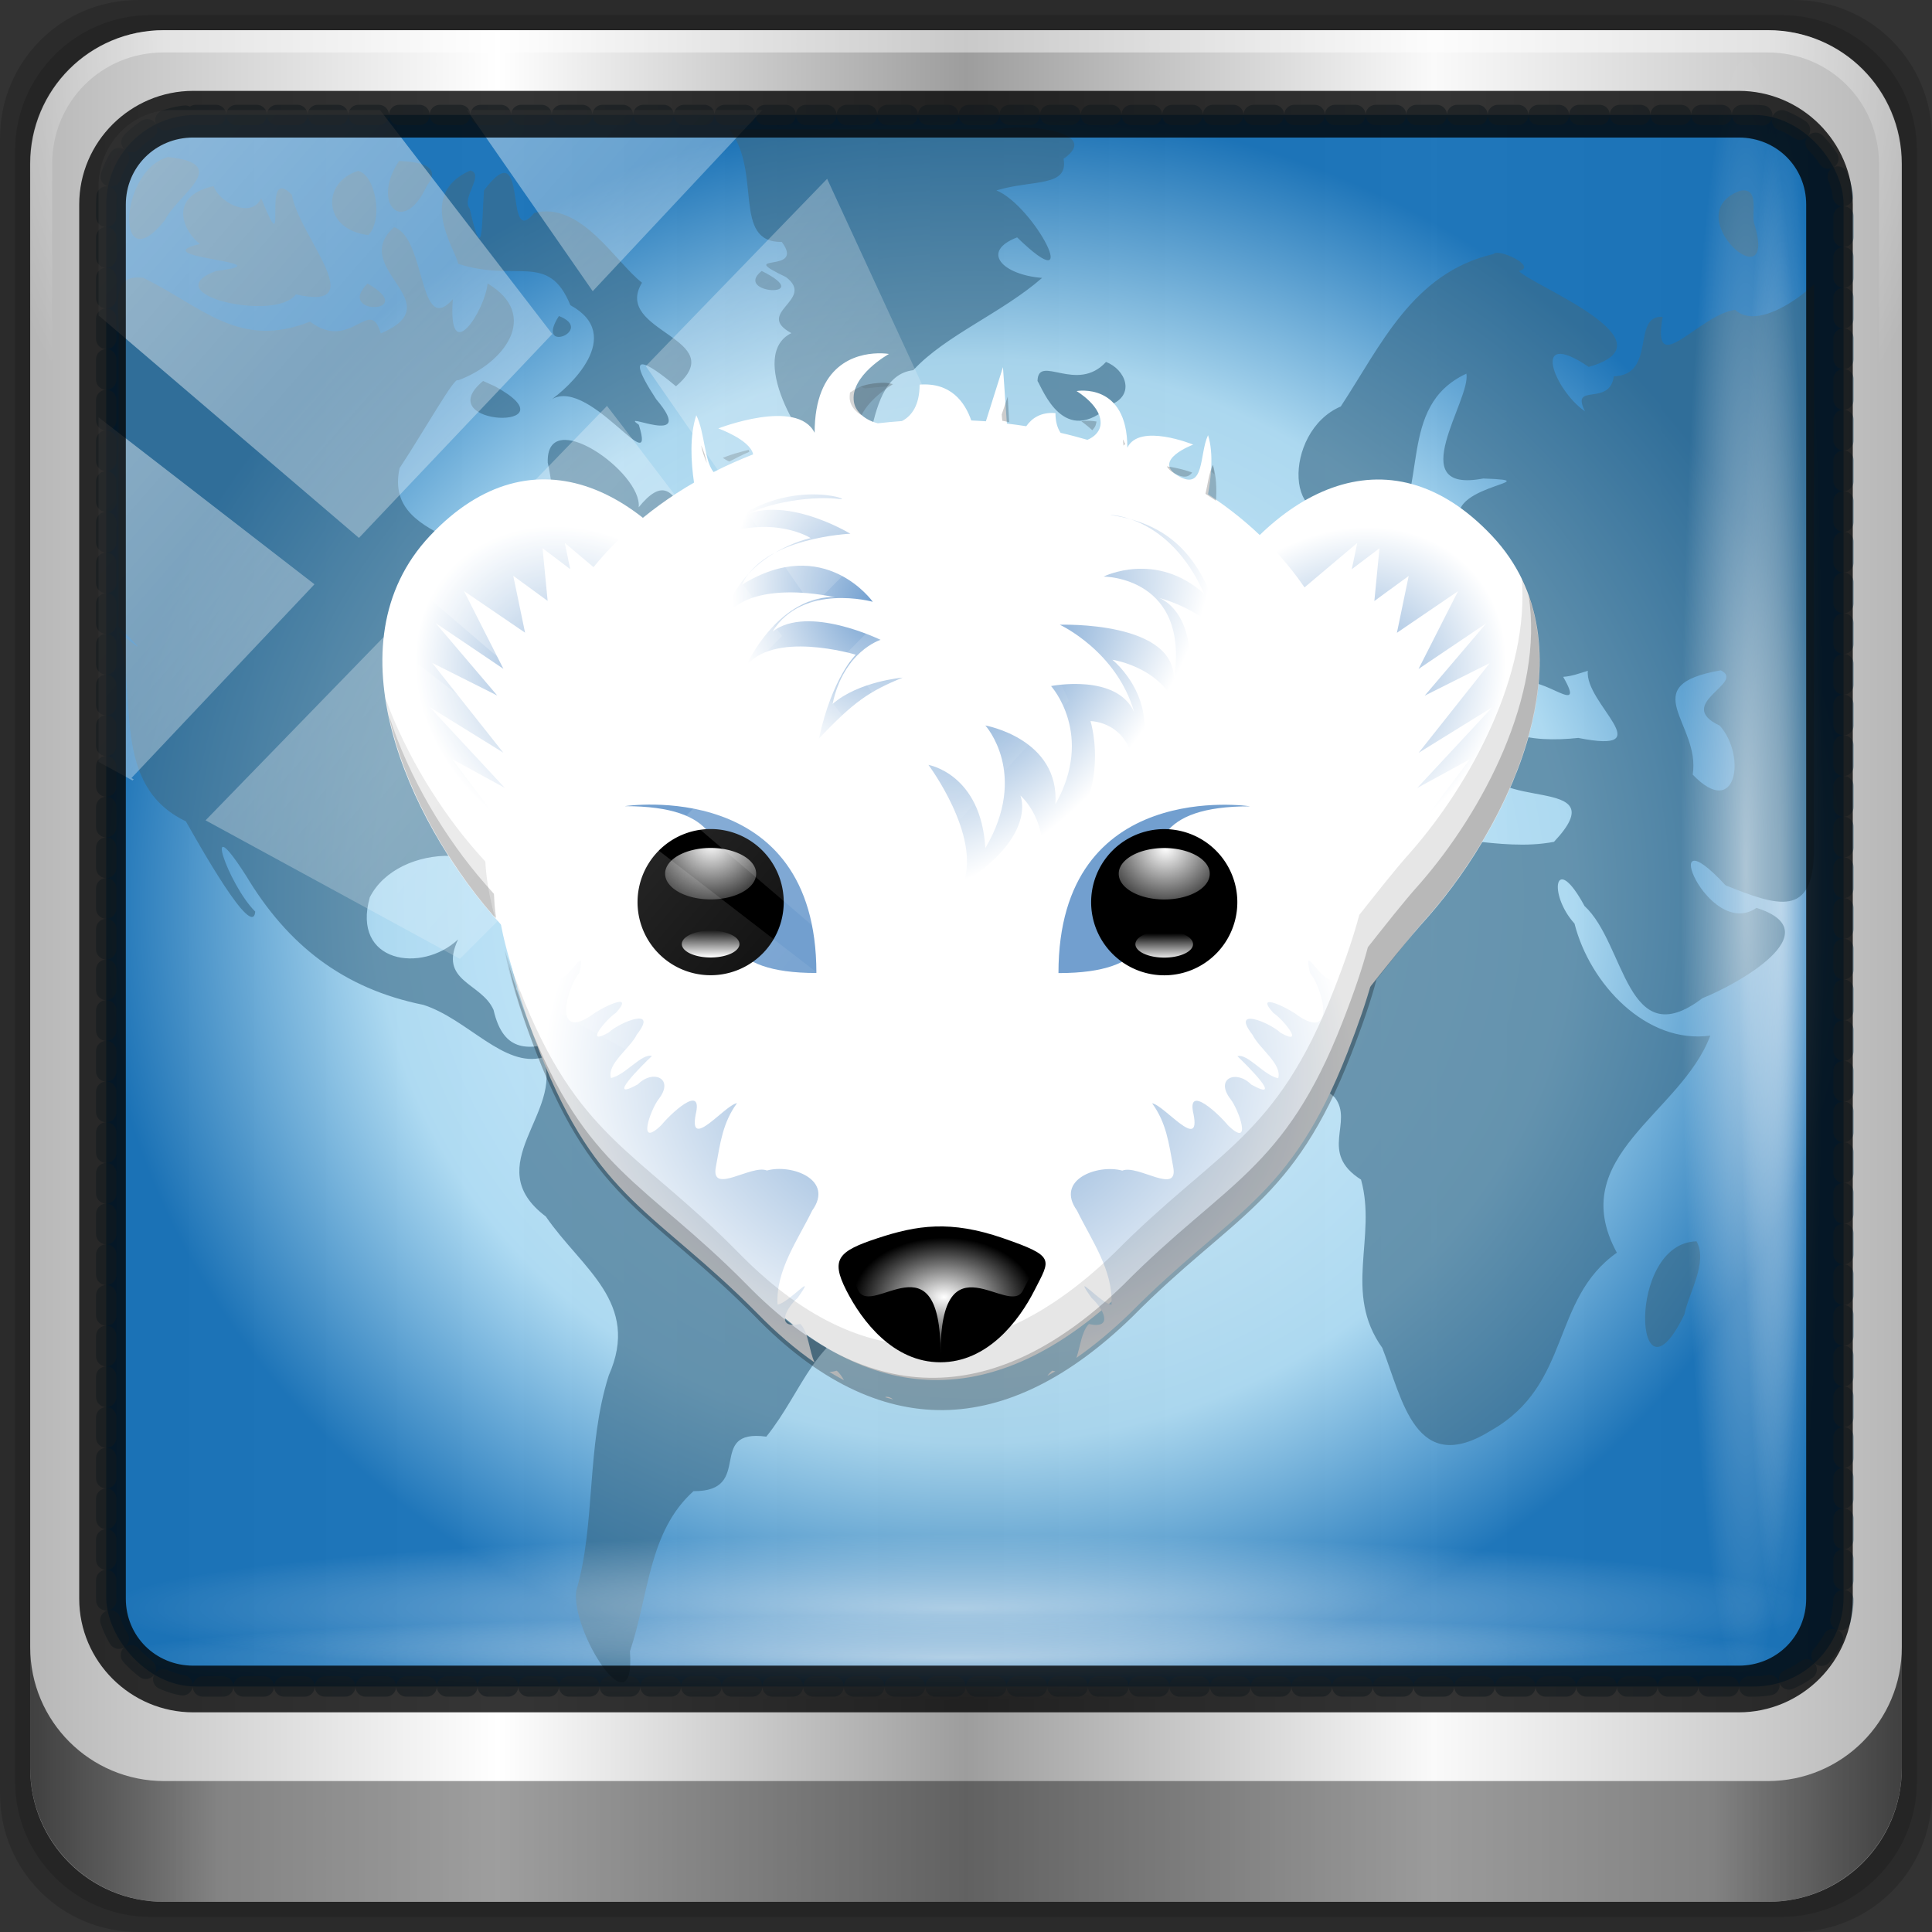 <?xml version="1.0" encoding="UTF-8" standalone="no"?>
<!-- Created with Inkscape (http://www.inkscape.org/) -->

<svg
   xmlns:dc="http://purl.org/dc/elements/1.1/"
   xmlns:cc="http://creativecommons.org/ns#"
   xmlns:rdf="http://www.w3.org/1999/02/22-rdf-syntax-ns#"
   xmlns:svg="http://www.w3.org/2000/svg"
   xmlns="http://www.w3.org/2000/svg"
   xmlns:xlink="http://www.w3.org/1999/xlink"
   xmlns:sodipodi="http://sodipodi.sourceforge.net/DTD/sodipodi-0.dtd"
   xmlns:inkscape="http://www.inkscape.org/namespaces/inkscape"
   width="96"
   height="96"
   viewBox="0 0 96 96"
   version="1.1"
   id="svg1072"
   inkscape:version="0.92.2 2405546, 2018-03-11"
   sodipodi:docname="iceweasel-icon.svg">
  <rect x="0" y="0" width="96" height="96" fill="#333333" stroke="none"/>
  <defs
     id="defs1066">
    <linearGradient
       id="linearGradient6139-0">
      <stop
         style="stop-color:#b4b9ba;stop-opacity:1"
         offset="0"
         id="stop6141-2" />
      <stop
         id="stop6151-0"
         offset="0.25"
         style="stop-color:#ffffff;stop-opacity:1;" />
      <stop
         id="stop6147-1"
         offset="0.5"
         style="stop-color:#98a0a2;stop-opacity:1" />
      <stop
         style="stop-color:#fbf9f9;stop-opacity:1;"
         offset="0.75"
         id="stop6149-4" />
      <stop
         style="stop-color:#b4b8ba;stop-opacity:1"
         offset="1"
         id="stop6143-4" />
    </linearGradient>
    <linearGradient
       id="linearGradient3832-0-6-1-1">
      <stop
         id="stop3834-6-3-7-1"
         offset="0"
         style="stop-color:#000000;stop-opacity:1;" />
      <stop
         style="stop-color:#000000;stop-opacity:0.588;"
         offset="0.1"
         id="stop3872-2-4" />
      <stop
         id="stop3844-6-2-7-6"
         offset="0.9"
         style="stop-color:#000000;stop-opacity:0.588;" />
      <stop
         id="stop3836-5-0-2-9"
         offset="1"
         style="stop-color:#000000;stop-opacity:1;" />
    </linearGradient>
    <linearGradient
       id="linearGradient3737">
      <stop
         id="stop3739"
         style="stop-color:#ffffff;stop-opacity:1"
         offset="0" />
      <stop
         id="stop3741"
         style="stop-color:#ffffff;stop-opacity:0"
         offset="1" />
    </linearGradient>
    <linearGradient
       y2="14.514"
       x2="50.528"
       y1="-28.642"
       x1="2.771"
       gradientUnits="userSpaceOnUse"
       id="linearGradient4767"
       xlink:href="#linearGradient3737"
       inkscape:collect="always" />
    <clipPath
       clipPathUnits="userSpaceOnUse"
       id="clipPath4156-4-1">
      <path
         style="opacity:0.6;fill:#ffffff;fill-opacity:1;stroke:none"
         d="m 27.046,-55.695 -14.214,13.321 h 0.061 l 15.653,21.771 10.231,-10.546 C 38.562,-32.302 27.468,-54.819 27.046,-55.695 Z M 9.647,-39.383 -5.241,-25.321 15.988,-7.806 26.372,-18.383 Z m 31.491,12.951 -9.741,9.714 8.945,12.458 7.781,-7.555 z m -49.84,4.379 -13.754,12.982 26.283,13.846 0.061,-0.062 -0.123,-0.062 L 13.599,-5.401 -8.702,-22.053 Z m 38.015,7.401 -9.803,9.775 11.579,9.559 7.628,-7.401 -8.669,-11.009 z m 20.187,5.674 -7.383,7.216 6.188,8.542 5.82,-6.137 z m -32.195,6.322 -9.557,9.498 13.662,7.185 7.934,-7.678 z m 23.312,2.374 -7.107,6.938 8.363,6.907 5.361,-5.674 -0.061,-0.092 -0.092,0.123 -6.464,-8.203 z m -8.73,8.542 -7.505,7.339 10.354,5.458 c 1.397,-1.321 5.675,-6.123 5.851,-6.322 z"
         id="path4158-0-8"
         inkscape:connector-curvature="0" />
    </clipPath>
    <linearGradient
       id="linearGradient5173-2">
      <stop
         offset="0"
         style="stop-color:#7469ea;stop-opacity:1"
         id="stop5175-5" />
      <stop
         offset="1"
         style="stop-color:#20157e;stop-opacity:1"
         id="stop5177-3" />
    </linearGradient>
    <linearGradient
       id="linearGradient12684-1">
      <stop
         offset="0"
         style="stop-color:#ffffff;stop-opacity:1"
         id="stop12686-88" />
      <stop
         offset="0.35"
         style="stop-color:#ffffff;stop-opacity:0.845"
         id="stop12692-1" />
      <stop
         offset="1"
         style="stop-color:#ffffff;stop-opacity:0"
         id="stop12688-2" />
    </linearGradient>
    <linearGradient
       id="linearGradient5537-4">
      <stop
         offset="0"
         style="stop-color:#73a0d0;stop-opacity:1"
         id="stop5539-7" />
      <stop
         offset="1"
         style="stop-color:#ffffff;stop-opacity:1"
         id="stop5541-9" />
    </linearGradient>
    <linearGradient
       id="linearGradient10381-1">
      <stop
         offset="0"
         style="stop-color:#3465a4;stop-opacity:1"
         id="stop10383-9" />
      <stop
         offset="1"
         style="stop-color:#3465a4;stop-opacity:0"
         id="stop10385-6" />
    </linearGradient>
    <linearGradient
       gradientTransform="rotate(-90,24,24)"
       gradientUnits="userSpaceOnUse"
       x2="47"
       x1="1"
       id="linearGradient3764">
      <stop
         id="stop2"
         style="stop-color:#8ac4ce;stop-opacity:1" />
      <stop
         id="stop4"
         style="stop-color:#98cbd4;stop-opacity:1"
         offset="1" />
    </linearGradient>
    <clipPath
       id="clipPath-083088605">
      <g
         id="g9"
         transform="translate(0,-1004.362)">
        <path
           inkscape:connector-curvature="0"
           id="path7"
           style="fill:#1890d0"
           transform="matrix(15.333,0,0,11.5,415,878.862)"
           d="m -24,13 c 0,1.105 -0.672,2 -1.5,2 -0.828,0 -1.5,-0.895 -1.5,-2 0,-1.105 0.672,-2 1.5,-2 0.828,0 1.5,0.895 1.5,2 z" />
      </g>
    </clipPath>
    <clipPath
       id="clipPath-091681670">
      <g
         id="g14"
         transform="translate(0,-1004.362)">
        <path
           inkscape:connector-curvature="0"
           id="path12"
           style="fill:#1890d0"
           transform="matrix(15.333,0,0,11.5,415,878.862)"
           d="m -24,13 c 0,1.105 -0.672,2 -1.5,2 -0.828,0 -1.5,-0.895 -1.5,-2 0,-1.105 0.672,-2 1.5,-2 0.828,0 1.5,0.895 1.5,2 z" />
      </g>
    </clipPath>
    <clipPath
       clipPathUnits="userSpaceOnUse"
       id="clipPath4156-4-1-7">
      <path
         style="opacity:0.6;fill:#ffffff;fill-opacity:1;stroke:none"
         d="m 27.046,-55.695 -14.214,13.321 h 0.061 l 15.653,21.771 10.231,-10.546 C 38.562,-32.302 27.468,-54.819 27.046,-55.695 Z M 9.647,-39.383 -5.241,-25.321 15.988,-7.806 26.372,-18.383 Z m 31.491,12.951 -9.741,9.714 8.945,12.458 7.781,-7.555 z m -49.84,4.379 -13.754,12.982 26.283,13.846 0.061,-0.062 -0.123,-0.062 L 13.599,-5.401 -8.702,-22.053 Z m 38.015,7.401 -9.803,9.775 11.579,9.559 7.628,-7.401 -8.669,-11.009 z m 20.187,5.674 -7.383,7.216 6.188,8.542 5.82,-6.137 z m -32.195,6.322 -9.557,9.498 13.662,7.185 7.934,-7.678 z m 23.312,2.374 -7.107,6.938 8.363,6.907 5.361,-5.674 -0.061,-0.092 -0.092,0.123 -6.464,-8.203 z m -8.73,8.542 -7.505,7.339 10.354,5.458 c 1.397,-1.321 5.675,-6.123 5.851,-6.322 z"
         id="path4158-0-8-0"
         inkscape:connector-curvature="0" />
    </clipPath>
    <radialGradient
       inkscape:collect="always"
       xlink:href="#linearGradient3737"
       id="radialGradient3452"
       gradientUnits="userSpaceOnUse"
       gradientTransform="matrix(0.98,0,0,0.085,33.921,76.095)"
       cx="13.948"
       cy="44.893"
       fx="13.948"
       fy="44.893"
       r="43.199" />
    <radialGradient
       inkscape:collect="always"
       xlink:href="#linearGradient3737"
       id="radialGradient3450"
       gradientUnits="userSpaceOnUse"
       gradientTransform="matrix(0.949,0,0,0.075,29.961,-90.112)"
       cx="13.948"
       cy="44.893"
       fx="13.948"
       fy="44.893"
       r="43.199" />
    <clipPath
       clipPathUnits="userSpaceOnUse"
       id="clipPath4156-4-0">
      <path
         style="opacity:0.6;fill:#ffffff;fill-opacity:1;stroke:none"
         d="m 27.046,-55.695 -14.214,13.321 h 0.061 l 15.653,21.771 10.231,-10.546 C 38.562,-32.302 27.468,-54.819 27.046,-55.695 Z M 9.647,-39.383 -5.241,-25.321 15.988,-7.806 26.372,-18.383 Z m 31.491,12.951 -9.741,9.714 8.945,12.458 7.781,-7.555 z m -49.84,4.379 -13.754,12.982 26.283,13.846 0.061,-0.062 -0.123,-0.062 L 13.599,-5.401 -8.702,-22.053 Z m 38.015,7.401 -9.803,9.775 11.579,9.559 7.628,-7.401 -8.669,-11.009 z m 20.187,5.674 -7.383,7.216 6.188,8.542 5.82,-6.137 z m -32.195,6.322 -9.557,9.498 13.662,7.185 7.934,-7.678 z m 23.312,2.374 -7.107,6.938 8.363,6.907 5.361,-5.674 -0.061,-0.092 -0.092,0.123 -6.464,-8.203 z m -8.73,8.542 -7.505,7.339 10.354,5.458 c 1.397,-1.321 5.675,-6.123 5.851,-6.322 z"
         id="path4158-0-3"
         inkscape:connector-curvature="0" />
    </clipPath>
    <linearGradient
       id="linearGradient3948-58">
      <stop
         id="stop3950-6"
         style="stop-color:#000000;stop-opacity:0.569"
         offset="0" />
      <stop
         id="stop3952-2"
         style="stop-color:#000000;stop-opacity:0"
         offset="0.07" />
      <stop
         id="stop3954-8"
         style="stop-color:#3c3c3c;stop-opacity:0.09"
         offset="0.203" />
      <stop
         id="stop3956-4"
         style="stop-color:#888888;stop-opacity:0.137"
         offset="0.266" />
      <stop
         id="stop3958-7"
         style="stop-color:#bbbbbb;stop-opacity:0.184"
         offset="0.35" />
      <stop
         id="stop3960-2"
         style="stop-color:#757575;stop-opacity:0.137"
         offset="0.439" />
      <stop
         id="stop3962-4"
         style="stop-color:#383838;stop-opacity:0.09"
         offset="0.498" />
      <stop
         id="stop3964-0"
         style="stop-color:#8a8a8a;stop-opacity:0.192"
         offset="0.659" />
      <stop
         id="stop3966-6"
         style="stop-color:#292929;stop-opacity:0.61"
         offset="1" />
    </linearGradient>
    <linearGradient
       id="linearGradient3921">
      <stop
         style="stop-color:#e4f6ff;stop-opacity:1"
         offset="0"
         id="stop3923" />
      <stop
         id="stop909"
         offset="0.681"
         style="stop-color:#a7d8f2;stop-opacity:1" />
      <stop
         style="stop-color:#0969b4;stop-opacity:1"
         offset="1"
         id="stop3925" />
    </linearGradient>
    <linearGradient
       inkscape:collect="always"
       xlink:href="#linearGradient6139-0-3"
       id="linearGradient4071-7"
       gradientUnits="userSpaceOnUse"
       gradientTransform="matrix(1.107,0,0,1.107,-5.143,-4.036)"
       x1="6"
       y1="47"
       x2="90"
       y2="47" />
    <linearGradient
       id="linearGradient6139-0-3">
      <stop
         id="stop6141-2-6"
         offset="0"
         style="stop-color:#b7b7b7;stop-opacity:1;" />
      <stop
         style="stop-color:#ffffff;stop-opacity:1;"
         offset="0.25"
         id="stop6151-0-7" />
      <stop
         style="stop-color:#9d9d9d;stop-opacity:1;"
         offset="0.5"
         id="stop6147-1-5" />
      <stop
         id="stop6149-4-3"
         offset="0.75"
         style="stop-color:#fafafa;stop-opacity:1;" />
      <stop
         id="stop6143-4-5"
         offset="1"
         style="stop-color:#b7b7b7;stop-opacity:1;" />
    </linearGradient>
    <radialGradient
       inkscape:collect="always"
       xlink:href="#linearGradient4091-0-3-0-7"
       id="radialGradient4075"
       gradientUnits="userSpaceOnUse"
       gradientTransform="matrix(-1.072,0,0,-0.875,199.464,-19.126)"
       cx="48"
       cy="-27"
       fx="48"
       fy="-27"
       r="42" />
    <linearGradient
       id="linearGradient4091-0-3-0-7">
      <stop
         style="stop-color:#ffffff;stop-opacity:1;"
         offset="0"
         id="stop4093-3-6-4-2" />
      <stop
         id="stop4099-6-1-8-3"
         offset="0.8"
         style="stop-color:#ffffff;stop-opacity:1;" />
      <stop
         style="stop-color:#ffffff;stop-opacity:0;"
         offset="1"
         id="stop4095-1-0-7-9" />
    </linearGradient>
    <linearGradient
       gradientTransform="translate(-5.3559489e-7,2.1249816e-5)"
       inkscape:collect="always"
       xlink:href="#linearGradient3832-0-6-1-1"
       id="linearGradient4129-9"
       x1="1.5"
       y1="88.172"
       x2="94.5"
       y2="88.172"
       gradientUnits="userSpaceOnUse" />
    <radialGradient
       inkscape:collect="always"
       xlink:href="#linearGradient3737"
       id="radialGradient4139"
       cx="13.948"
       cy="44.893"
       fx="13.948"
       fy="44.893"
       r="43.199"
       gradientTransform="matrix(0.975,0,0,0.049,33.899,80.167)"
       gradientUnits="userSpaceOnUse" />
    <radialGradient
       inkscape:collect="always"
       xlink:href="#linearGradient3737"
       id="radialGradient4143"
       gradientUnits="userSpaceOnUse"
       gradientTransform="matrix(0.888,0,0,0.049,30.735,-90.708)"
       cx="13.948"
       cy="44.893"
       fx="13.948"
       fy="44.893"
       r="43.199" />
    <radialGradient
       inkscape:collect="always"
       xlink:href="#linearGradient5537-4"
       id="radialGradient6630-0-2"
       gradientUnits="userSpaceOnUse"
       gradientTransform="matrix(0.216,-6.924446e-8,0.039,0.236,15.995,-20.196)"
       cx="167.686"
       cy="141.668"
       fx="167.686"
       fy="141.668"
       r="21.773" />
    <radialGradient
       inkscape:collect="always"
       xlink:href="#linearGradient5537-4"
       id="radialGradient6632-8-0"
       gradientUnits="userSpaceOnUse"
       gradientTransform="matrix(-0.187,-0.108,-0.152,0.185,131.832,10.842)"
       cx="167.686"
       cy="141.668"
       fx="167.686"
       fy="141.668"
       r="21.773" />
    <linearGradient
       inkscape:collect="always"
       xlink:href="#linearGradient3737"
       id="linearGradient6634-1-2"
       gradientUnits="userSpaceOnUse"
       x1="185.184"
       y1="178.868"
       x2="185.184"
       y2="162.244"
       gradientTransform="matrix(0.098,0.026,-0.012,0.046,43.246,8.612)" />
    <radialGradient
       inkscape:collect="always"
       xlink:href="#linearGradient3737"
       id="radialGradient6636-2-3"
       gradientUnits="userSpaceOnUse"
       gradientTransform="matrix(0.274,0.073,-0.07,0.262,20.753,-37.593)"
       cx="185.184"
       cy="162.244"
       fx="185.184"
       fy="162.244"
       r="8.312" />
    <linearGradient
       inkscape:collect="always"
       xlink:href="#linearGradient3737"
       id="linearGradient6638-0-7"
       gradientUnits="userSpaceOnUse"
       x1="185.184"
       y1="178.868"
       x2="185.184"
       y2="162.244"
       gradientTransform="matrix(-0.098,-0.026,-0.012,0.046,92.492,21.807)" />
    <radialGradient
       inkscape:collect="always"
       xlink:href="#linearGradient3737"
       id="radialGradient6640-2-5"
       gradientUnits="userSpaceOnUse"
       gradientTransform="matrix(-0.274,-0.073,-0.07,0.262,135.074,-6.961)"
       cx="185.184"
       cy="162.244"
       fx="185.184"
       fy="162.244"
       r="8.312" />
    <radialGradient
       inkscape:collect="always"
       xlink:href="#linearGradient5537-4"
       id="radialGradient6642-3-9"
       gradientUnits="userSpaceOnUse"
       gradientTransform="matrix(-0.037,0.14,-0.171,-0.046,105.233,4.213)"
       cx="221.797"
       cy="186.603"
       fx="221.797"
       fy="186.603"
       r="66.984" />
    <radialGradient
       inkscape:collect="always"
       xlink:href="#linearGradient3737"
       id="radialGradient6644-5-2"
       gradientUnits="userSpaceOnUse"
       gradientTransform="matrix(0.187,0.05,-0.033,0.123,29.497,-6.457)"
       cx="221.516"
       cy="231.316"
       fx="221.516"
       fy="231.316"
       r="13.714" />
    <radialGradient
       inkscape:collect="always"
       xlink:href="#linearGradient5537-4"
       id="radialGradient6646-8-2"
       gradientUnits="userSpaceOnUse"
       gradientTransform="matrix(0.117,0.154,-0.281,0.213,81.706,-49.554)"
       cx="231.537"
       cy="137.962"
       fx="231.537"
       fy="137.962"
       r="22.608" />
    <radialGradient
       inkscape:collect="always"
       xlink:href="#linearGradient5537-4"
       id="radialGradient6648-1-8"
       gradientUnits="userSpaceOnUse"
       gradientTransform="matrix(0.28,-0.007,0.009,0.346,6.086,-29.389)"
       cx="211.681"
       cy="126.362"
       fx="211.681"
       fy="126.362"
       r="14.333" />
    <radialGradient
       inkscape:collect="always"
       xlink:href="#linearGradient3921"
       id="radialGradient950"
       cx="48.442"
       cy="44.757"
       fx="48.442"
       fy="44.757"
       r="43.669"
       gradientTransform="matrix(1,0,0,0.906,-4.2316027e-6,4.222)"
       gradientUnits="userSpaceOnUse" />
  </defs>
  <sodipodi:namedview
     id="base"
     pagecolor="#ffffff"
     bordercolor="#666666"
     borderopacity="1.0"
     inkscape:pageopacity="0.0"
     inkscape:pageshadow="2"
     inkscape:zoom="6.2772414"
     inkscape:cx="45.205629"
     inkscape:cy="43.28256"
     inkscape:document-units="px"
     inkscape:current-layer="g4852"
     showgrid="false"
     inkscape:showpageshadow="false"
     units="px"
     inkscape:lockguides="false"
     inkscape:window-width="1920"
     inkscape:window-height="1048"
     inkscape:window-x="0"
     inkscape:window-y="0"
     inkscape:window-maximized="1" />
  <g
     inkscape:label="Livello 1"
     inkscape:groupmode="layer"
     id="layer1"
     transform="translate(0,-1026.52)">
    <g
       transform="translate(-0.149,1026.105)"
       style="display:inline"
       id="g2574">
      <g
         id="g4852"
         transform="translate(0.149,0.415)">
        <g
           transform="translate(0,48)"
           id="g45">
          <g
             id="g43"
             clip-path="url(#clipPath-083088605)">
            <g
               id="g41"
               transform="translate(1,1)">
              <g
                 id="g39"
                 style="opacity:0.1">
                <!-- color: #98cbd4 -->
              </g>
            </g>
          </g>
        </g>
        <g
           transform="translate(0,48)"
           id="g49">
          <g
             id="g47"
             clip-path="url(#clipPath-091681670)">
            <!-- color: #98cbd4 -->
          </g>
        </g>
        <path
           inkscape:connector-curvature="0"
           id="path3288-9"
           d="M 89.143,0 H 6.857 C 3.058,0 1e-6,3.058 1e-6,6.857 V 89.143 C 1e-6,92.942 3.058,96 6.857,96 h 82.286 c 3.799,0 6.857,-3.058 6.857,-6.857 V 6.857 C 96,3.058 92.942,0 89.143,0 Z"
           style="display:inline;opacity:0.15;fill:#000000;fill-opacity:1;fill-rule:nonzero;stroke:none;stroke-width:1.004" />
        <path
           style="display:inline;opacity:0.15;fill:#000000;fill-opacity:1;fill-rule:nonzero;stroke:none;stroke-width:1.004"
           d="M 88.5,0.75 H 7.5 C 3.76,0.75 0.75,3.76 0.75,7.5 v 81 c 0,3.74 3.011,6.75 6.75,6.75 H 88.5 c 3.74,0 6.75,-3.01 6.75,-6.75 v -81 c 0,-3.74 -3.01,-6.75 -6.75,-6.75 z"
           id="path4085-7"
           inkscape:connector-curvature="0" />
        <path
           style="display:inline;fill:url(#linearGradient4071-7);fill-opacity:1;fill-rule:nonzero;stroke:none;stroke-width:0.976"
           d="M 87.857,1.5 H 8.143 C 4.463,1.5 1.5,4.463 1.5,8.143 V 87.857 c 0,3.68 2.963,6.643 6.643,6.643 h 79.714 c 3.68,0 6.643,-2.963 6.643,-6.643 V 8.143 c 0,-3.68 -2.963,-6.643 -6.643,-6.643 z"
           id="rect4251-1-3"
           inkscape:connector-curvature="0" />
        <rect
           style="opacity:0.904;fill:url(#radialGradient950);fill-opacity:1;stroke:#53768a;stroke-width:1.011;stroke-linecap:round;stroke-linejoin:round;stroke-miterlimit:4;stroke-dasharray:1.011, 1.011;stroke-dashoffset:0;stroke-opacity:0.6"
           id="rect1655"
           width="86.328"
           height="78.089"
           x="5.278"
           y="5.712"
           ry="4.445"
           rx="4.445" />
        <g
           id="g3272"
           transform="matrix(1.107,0,0,1.107,-115.857,-3.482)">
          <path
             inkscape:connector-curvature="0"
             id="path4236-5"
             d="m 112,4.5 c -3.324,0 -6,2.676 -6,6 v 15 h 1 v -15 c 0,-2.787 2.213,-5 5,-5 h 72 c 2.787,0 5,2.213 5,5 v 15 h 1 v -15 c 0,-3.324 -2.676,-6 -6,-6 z"
             style="display:inline;opacity:0.45;fill:url(#radialGradient4075);fill-opacity:1;fill-rule:nonzero;stroke:none" />
        </g>
        <path
           inkscape:connector-curvature="0"
           style="display:inline;opacity:0.65;fill:url(#linearGradient4129-9);fill-opacity:1;fill-rule:nonzero;stroke:none"
           d="m 1.5,81.844 v 6 c 0,3.68 2.976,6.656 6.656,6.656 H 87.844 c 3.68,0 6.656,-2.976 6.656,-6.656 v -6 c 0,3.68 -2.976,6.656 -6.656,6.656 H 8.156 c -3.68,0 -6.656,-2.976 -6.656,-6.656 z"
           id="path4118-1" />
        <rect
           style="opacity:0.55;fill:url(#radialGradient4139);fill-opacity:1;stroke:none;stroke-width:0.976"
           id="rect4131-2"
           width="84.25"
           height="4.25"
           x="5.375"
           y="80.25"
           rx="4.244"
           ry="4.25" />
        <rect
           ry="4.25"
           rx="4.256"
           y="-90.625"
           x="4.75"
           height="4.25"
           width="76.75"
           id="rect4141-9"
           style="opacity:0.55;fill:url(#radialGradient4143);fill-opacity:1;stroke:none;stroke-width:0.976"
           transform="rotate(90)" />
        <path
           style="display:inline;opacity:0.851;fill:#3c6c8a;fill-opacity:0.753;stroke:none;stroke-width:0.978"
           id="path3522"
           inkscape:connector-curvature="0"
           d="m 36.237,6.425 c 1.655,2.109 0.113,5.632 2.61,5.597 1.216,1.631 -2.423,0.487 0.204,1.744 1.511,1.129 -1.598,1.774 0.273,2.787 -2.156,1.056 0.35,5.523 1.951,6.641 2.636,2.106 1.166,-4.459 4.107,-4.8 1.598,-1.732 4.406,-2.843 6.399,-4.585 -1.948,-0.15 -3.086,-1.301 -1.241,-2.014 3.396,3.302 0.852,-1.564 -1.028,-2.334 1.819,-0.549 3.588,-0.147 3.336,-1.571 1.922,-1.335 -1.848,-1.765 -3.194,-1.464 -4.472,0 -8.945,0 -13.417,0 z M 8.347,7.803 C 5.89,8.467 5.718,14.04 8.189,10.946 8.795,9.675 11.596,8.144 8.347,7.803 Z M 19.83,7.997 c -1.417,2.108 0.206,3.798 1.384,1.227 0.834,-1.074 -0.62,-1.188 -1.384,-1.227 z m 3.54,0.474 c -2.737,1.204 -0.675,4.011 -0.607,4.636 2.884,0.947 4.487,-0.619 5.578,2.057 2.744,1.501 -0.054,4.108 -1.084,4.787 1.855,-1.533 5.421,4.168 4.486,1.156 -1.115,-0.773 2.995,1.241 0.862,-1.27 -1.962,-3 0.156,-1.343 0.983,-0.643 2.814,-2.394 -3.184,-2.684 -1.687,-5.147 -1.312,-1.008 -3.032,-4.063 -5.356,-3.466 -1.555,1.908 -0.215,-4.158 -2.496,-1.122 -0.118,1.697 -0.043,3.85 -0.708,0.91 -0.445,-0.515 0.766,-1.711 0.027,-1.898 z m -5.582,0.022 C 15.95,9.073 16.049,11.429 18.308,11.681 19.082,10.844 18.616,8.65 17.788,8.492 Z M 10.617,9.245 C 8.23,9.782 9.204,11.608 9.935,12.122 c -2.954,0.702 4.51,0.897 0.795,1.342 -3.091,1.171 2.976,2.551 3.971,1.162 3.816,0.886 0.137,-2.899 -0.198,-4.95 C 12.886,8.029 14.44,13.474 12.977,9.852 12.467,10.927 10.844,10.01 10.617,9.245 Z M 86.456,9.482 C 83.254,10.671 88.447,15.159 87.156,11.076 87.027,10.583 87.445,9.281 86.456,9.482 Z M 19.58,11.29 c -2.301,2.052 2.925,3.749 -0.661,5.278 -0.538,-1.906 -1.463,0.954 -3.515,-0.586 -3.527,1.394 -5.331,-0.726 -8.284,-2.179 -1.774,-0.209 -1.107,1.599 -1.225,3.293 0,4.68 0,9.36 0,14.04 1.739,1.736 0.678,0.766 0,0.287 0.954,3.085 -0.421,7.594 3.341,9.388 0.64,1.126 3.323,5.922 3.447,4.487 -1.345,-1.337 -2.726,-5.345 -0.449,-1.773 2.039,3.396 4.79,5.598 8.808,6.407 2.197,0.709 4.004,3.147 5.936,2.61 1.092,2.733 -3.238,5.357 0.145,7.906 1.766,2.58 4.731,4.273 3.126,7.896 -1.123,3.538 -0.642,7.393 -1.613,10.69 -0.301,2.007 2.947,7.1 2.666,3.021 0.949,-2.834 0.924,-5.953 3.158,-7.96 3.057,0.023 0.584,-3.119 3.618,-2.709 1.851,-2.303 2.388,-5.05 5.512,-5.964 0.373,-2.795 5.195,-7.076 0.214,-8.165 -1.354,-0.633 -4.84,-0.861 -4.573,-1.173 0.54,-2.774 -4.508,-3.563 -6.655,-4.698 -2.82,-1.899 -7.056,3.155 -8.05,-1.2 -0.593,-1.37 -2.76,-1.392 -1.764,-3.507 -1.795,1.694 -5.306,1.179 -4.387,-2.092 1.396,-2.755 6.757,-2.886 7.67,0.428 -1.268,-3.655 2.452,-6.5 4.517,-9.101 0.42,-1.243 2.919,-2.311 2.059,-0.659 1.465,-0.05 3.685,-2.558 1.083,-1.401 -0.037,-2.287 -2.28,-1.637 -3.007,-1.312 1.348,-2.03 8.271,-0.92 5.372,-4.239 -2.246,-0.864 -2.06,-5.904 -4.332,-3.096 0.191,-1.73 -4.625,-5.117 -4.519,-2.216 0.588,2.596 0.107,5.586 -1.144,7.288 -0.261,-3.804 -7.098,-2.963 -6.219,-7.017 1.273,-1.932 2.762,-4.604 2.903,-4.363 2.282,-0.827 4.118,-3.232 1.472,-4.813 -0.141,1.378 -1.989,4.221 -1.729,0.782 -1.711,1.925 -1.32,-3.063 -2.923,-3.581 z m 54.622,1.335 c -4.009,0.93 -5.598,4.563 -7.581,7.573 -2.923,1.251 -2.812,6.621 0.454,4.906 0.874,1.449 -0.611,3.732 1.934,1.838 2.053,-2.579 0.359,-6.749 3.854,-8.375 0.255,1.264 -3.223,5.985 0.84,5.209 3.673,0.132 -2.67,0.347 -0.884,2.574 -1.856,-1.045 -0.892,2.854 -3.314,1.947 -2.099,1.083 -3.475,-0.503 -2.994,-2.241 -1.651,0.914 0.519,3.493 -2.347,3.648 -0.642,2.163 -5.922,1.837 -2.919,4.04 1.333,3.278 -4.967,0.206 -3.179,4.14 1.53,3.89 4.737,-1.289 6.038,-2.29 2.51,-1.848 6.23,3.151 3.971,3.336 2.533,-0.322 2.013,-2.608 -0.017,-3.493 -1.096,-2.698 3.47,1.323 3.217,2.675 1.611,2.863 0.948,-2.931 2.587,-0.366 -0.191,2.706 6.595,0.636 3.355,4.084 -2.786,0.532 -5.528,-0.681 -7.926,0.096 -2.232,-0.019 -2.12,-2.282 -2.933,-2.848 -2.839,0.219 -6.348,0.194 -8.249,2.371 -2.055,2.676 -5.02,6.417 -2.779,9.834 2.242,5.064 7.802,0.263 10.998,3.253 0.95,1.247 -0.823,2.729 1.301,4.08 0.799,2.877 -0.907,5.609 1.056,8.359 1.015,2.586 1.645,6.458 5.423,4.094 3.998,-2.283 2.933,-6.492 6.233,-8.823 -2.61,-4.794 3.194,-6.896 4.642,-10.788 -3.164,0.44 -5.983,-2.554 -6.747,-5.567 -1.329,-1.463 -0.987,-3.621 0.498,-0.872 2.041,1.876 2.085,7.444 5.86,4.58 1.726,-0.685 6.439,-3.298 2.684,-4.487 -2.421,1.664 -5.091,-4.971 -1.537,-1.123 2.584,1.04 4.394,1.66 4.394,-1.789 0,-9.293 0,-18.712 0,-28.068 -0.805,0.781 -2.873,2.222 -3.917,1.264 -1.796,0.237 -4.167,3.553 -3.603,0.348 -1.561,-0.098 -0.279,2.874 -2.424,2.957 -0.216,1.528 -2.167,0.283 -1.434,1.734 -1.505,-1.013 -2.779,-4.213 0.187,-2.204 4.405,-1.254 -2.905,-4.083 -3.469,-4.766 0.948,-0.216 -1.032,-1.154 -1.271,-0.839 z m -36.354,0.839 c -1.466,1.159 2.787,1.377 0,0 z m -19.584,0.624 c -1.64,1.628 2.611,1.496 0,0 z m 9.508,1.614 c -1.242,1.93 1.835,0.713 0,0 z m 27.186,2.282 c -1.454,1.588 -3.373,-0.418 -3.404,0.947 0.263,0.412 1.319,3.356 3.631,1.184 1.241,-0.496 0.752,-1.748 -0.227,-2.131 z m -30.953,0.947 c -2.757,2.285 4.683,2.496 0.584,0.262 z m 36.377,6.328 c -1.985,1.228 0.952,3.837 -0.043,5.063 -1.244,2.057 4.623,-0.145 1.489,-1.786 -0.223,-1.41 -1.836,-3.13 -1.446,-3.277 z m -1.339,2.475 c -2.766,0.742 -0.628,4.573 0.352,0.965 0.055,-0.209 0.13,-0.972 -0.352,-0.965 z m -22.148,2.777 c -2.573,1.665 -0.4,3.327 1.486,2.578 -0.387,-1.005 -1.469,-1.638 -1.486,-2.578 z m 48.608,2.798 c 1.284,0.615 -2.353,1.665 -0.05,2.747 1.34,1.496 0.835,4.706 -1.343,2.434 0.405,-2.537 -2.953,-4.431 1.393,-5.181 z m -6.604,0.022 c -0.174,1.63 3.706,4.163 -0.477,3.336 -2.212,0.246 -5.524,-0.064 -2.738,-2.679 0.88,-0.502 3.192,1.73 1.989,-0.356 0.426,-0.026 0.824,-0.179 1.225,-0.301 z m -12.776,3.53 c -1.613,0.986 1.115,1.742 0,0 z m -40.507,9.191 c -0.272,0.861 5.102,1.733 1.394,0.354 l -0.553,-0.185 z m 4.175,1.227 c -1.63,1.57 3.358,0.469 0,0 z M 84.3,61.681 c -3.542,0.087 -3.071,8.756 -0.602,3.626 0.234,-1.113 1.173,-2.582 0.602,-3.626 z" />
        <g
           style="stroke-width:0.59"
           transform="matrix(1.636,-0.438,0.438,1.636,-71.113,38.075)"
           id="g1278">
          <path
             d="M 54.493,7.591 C 50.778,9.893 51.76,15.489 53.399,18.83 c 1.718,3.376 3.206,8.802 5.444,7.027 7.294,-7.294 3.225,-22.959 -4.35,-18.266 z"
             inkscape:connector-curvature="0"
             id="path3761-3"
             style="fill:url(#radialGradient6630-0-2);fill-opacity:1;fill-rule:evenodd;stroke:none;stroke-width:0.58" />
          <path
             d="m 84.598,15.657 c 2.067,3.852 -1.582,8.206 -4.672,10.28 -3.176,2.065 -7.178,6.02 -8.228,3.363 -2.67,-9.964 8.687,-21.496 12.9,-13.643 z"
             inkscape:connector-curvature="0"
             id="path6444-1"
             style="fill:url(#radialGradient6632-8-0);fill-opacity:1;fill-rule:evenodd;stroke:none;stroke-width:0.58" />
          <path
             d="M 68.561,5.814 C 67.963,5.672 66.702,5.634 66.178,7.589 65.948,6.463 63.481,6.735 63.481,6.735 c 0,0 0.811,0.56 0.791,0.993 -9.7e-5,0.002 -0.001,0.004 -0.002,0.006 -0.423,0.048 -0.842,0.113 -1.254,0.202 -0.179,-0.398 0.054,-1.191 -0.059,-1.741 -0.349,0.529 -0.504,1.283 -0.575,1.89 -3.105,0.838 -5.765,2.891 -7.041,6.442 -1.315,3.04 -2.174,3.01 -1.661,7.671 0.513,4.661 2.108,5.415 4.212,9.107 2.559,4.572 6.225,5.343 10.676,2.861 3.668,-2.145 5.426,-2.001 8.202,-5.781 2.776,-3.78 2.02,-4.183 2.402,-7.472 0.738,-3.411 -0.305,-6.353 -2.311,-8.597 0.196,-0.409 0.475,-1.101 0.449,-1.674 -0.397,0.465 -0.511,1.578 -1.155,0.928 -0.644,-0.649 0.663,-0.773 0.663,-0.773 0,0 -1.36,-1.033 -1.89,-0.413 0.5,-1.868 -1.011,-1.99 -1.011,-1.99 0,0 0.642,0.65 0.414,1.161 C 74.254,9.725 74.064,9.833 73.855,9.858 73.624,9.72 73.389,9.583 73.149,9.457 73.096,9.305 73.086,9.108 73.153,8.858 72.755,8.716 72.449,8.82 72.225,9.009 72.051,8.932 71.874,8.858 71.697,8.786 L 72.014,7.158 71.119,8.563 C 70.984,8.515 70.848,8.473 70.711,8.428 70.669,7.856 70.418,7.189 69.519,7.021 69.367,7.59 69.065,7.85 68.741,7.919 68.509,7.875 68.274,7.834 68.041,7.8 67.725,7.627 67.496,7.32 67.525,7.018 c 0.075,-0.778 1.358,-1.099 1.358,-1.099 0,0 -0.123,-0.058 -0.322,-0.105 z"
             inkscape:connector-curvature="0"
             id="path5801-9"
             style="fill:#ffffff;fill-opacity:1;fill-rule:evenodd;stroke:none;stroke-width:0.58" />
          <path
             d="m 77.864,25.724 3.537,-2.555 -0.988,0.098 1.857,-1.453 -1.71,0.415 2.741,-1.719 -2.432,0.732 2.697,-2.004 -2.093,0.431 2.299,-1.586 -2.27,0.782 1.71,-1.905 -2.049,0.716 0.766,-1.522 -1.164,0.45 0.545,-1.456 -0.943,0.383 0.354,-0.703 -2.948,1.384 c 0,0 0.829,1.613 1.062,3.853 0.233,2.24 -0.972,5.657 -0.972,5.657 z"
             inkscape:connector-curvature="0"
             id="path6446-4"
             style="fill:#ffffff;fill-opacity:1;fill-rule:evenodd;stroke:none;stroke-width:0.58" />
          <path
             d="m 55.291,19.676 -1.786,-3.981 0.806,0.579 -0.882,-2.187 1.273,1.214 -1.515,-2.859 1.74,1.85 -1.334,-3.084 1.597,1.42 -1.198,-2.523 1.575,1.813 -0.528,-2.505 1.416,1.644 0.097,-1.701 0.784,0.972 0.256,-1.533 0.625,0.804 0.045,-0.785 1.861,2.672 c 0,0 -1.525,0.982 -2.846,2.806 -1.321,1.824 -1.987,5.385 -1.987,5.385 z"
             inkscape:connector-curvature="0"
             id="path4650-7"
             style="fill:#ffffff;fill-opacity:1;fill-rule:evenodd;stroke:none;stroke-width:0.58" />
          <path
             d="m 57.967,16.731 c 0,0 5.652,0.622 4.162,6.182 -5.272,-1.413 1.209,-4.743 -4.162,-6.182 z"
             inkscape:connector-curvature="0"
             id="path6450-8"
             style="fill:#729fcf;fill-opacity:1;fill-rule:evenodd;stroke:none;stroke-width:0.58" />
          <path
             style="fill:#000000;fill-opacity:1;stroke:none;stroke-width:0.153"
             id="path7337-4"
             d="m 61.741,20.657 a 2.144,2.144 66.804 1 1 -4.143,-1.11 2.144,2.144 66.804 1 1 4.143,1.11 z"
             inkscape:connector-curvature="0" />
          <path
             style="fill:url(#linearGradient6634-1-2);fill-opacity:1;stroke:none;stroke-width:0.041"
             id="path8224-5"
             d="m 60.168,21.509 a 0.845,0.394 15 1 1 -1.633,-0.438 0.845,0.394 15 1 1 1.633,0.438 z"
             inkscape:connector-curvature="0" />
          <path
             style="fill:url(#radialGradient6636-2-3);fill-opacity:1;stroke:none;stroke-width:0.071"
             id="path9119-0"
             d="m 61.175,19.641 a 1.335,0.751 15 1 1 -2.579,-0.691 1.335,0.751 15 1 1 2.579,0.691 z"
             inkscape:connector-curvature="0" />
          <path
             d="m 75.684,21.479 c 0,0 -5.206,-2.287 -6.695,3.273 5.272,1.413 1.324,-4.712 6.695,-3.273 z"
             inkscape:connector-curvature="0"
             id="path9138-3"
             style="fill:#729fcf;fill-opacity:1;fill-rule:evenodd;stroke:none;stroke-width:0.58" />
          <path
             style="fill:#000000;fill-opacity:1;stroke:none;stroke-width:0.153"
             id="path9142-6"
             d="m 70.453,22.991 a 2.144,2.144 66.804 1 0 4.143,1.11 2.144,2.144 66.804 1 0 -4.143,-1.11 z"
             inkscape:connector-curvature="0" />
          <path
             style="fill:url(#linearGradient6638-0-7);fill-opacity:1;stroke:none;stroke-width:0.041"
             id="path9144-1"
             d="m 71.389,24.516 a 0.845,0.394 15 1 0 1.633,0.438 0.845,0.394 15 1 0 -1.633,-0.438 z"
             inkscape:connector-curvature="0" />
          <path
             style="fill:url(#radialGradient6640-2-5);fill-opacity:1;stroke:none;stroke-width:0.071"
             id="path9146-0"
             d="m 71.451,22.394 a 1.335,0.751 15 1 0 2.579,0.691 1.335,0.751 15 1 0 -2.579,-0.691 z"
             inkscape:connector-curvature="0" />
          <path
             d="m 54.348,19.064 c -0.26,-0.038 -0.556,0.129 -0.718,0.458 -0.129,0.818 -0.124,1.878 0.059,3.548 0.508,4.619 2.089,5.367 4.175,9.025 0.394,0.703 0.814,1.319 1.26,1.843 -0.073,-0.363 0.062,-0.888 -0.112,-1.201 -0.746,-0.035 -0.311,-0.54 0.123,-0.76 0.809,-0.676 -0.322,0.097 -0.623,0.037 0.207,-0.983 1.063,-1.672 1.697,-2.402 0.863,-0.706 -0.227,-1.482 -0.98,-1.477 -0.39,-0.301 -1.807,0.287 -1.414,-0.503 0.302,-0.633 0.518,-1.179 1.076,-1.633 -0.364,-0.037 -1.747,1.006 -1.252,-7.33e-4 0.459,-0.849 -0.774,-0.162 -1.053,0.046 -0.897,0.502 -0.195,-0.523 0.123,-0.76 0.607,-0.466 0.054,-0.889 -0.485,-0.57 -1.098,0.27 0.283,-0.519 0.614,-0.697 -0.263,-0.163 -0.897,0.341 -1.329,0.313 -0.007,-0.436 0.766,-0.692 1.064,-1.035 0.845,-0.636 -0.386,-0.483 -0.782,-0.272 -0.838,0.217 0.044,-0.405 0.351,-0.501 0.767,-0.493 -0.447,-0.242 -0.72,-0.112 -1.245,0.42 -0.526,-0.917 -0.01,-1.304 0.504,-0.937 -0.519,0.405 -0.831,-0.068 -0.529,-0.587 0.538,-0.971 0.256,-1.35 -0.053,-0.393 -0.258,-0.593 -0.489,-0.627 z m 23.617,6.328 c -0.199,-0.034 -0.431,0.055 -0.638,0.325 -0.434,0.187 0.299,1.054 -0.453,1.298 -0.506,0.254 -0.721,-1.42 -0.753,-0.357 0.253,0.593 0.207,2.111 -0.661,1.124 -0.171,-0.249 -1.097,-1.073 -0.679,-0.263 0.218,0.236 0.665,1.214 0.048,0.608 -0.237,-0.381 -1.221,-1.127 -0.808,-0.154 0.087,0.446 0.623,1.053 0.398,1.427 -0.388,-0.192 -0.679,-0.944 -0.989,-0.934 0.198,0.319 0.994,1.692 0.178,0.909 -0.308,-0.546 -0.992,-0.455 -0.7,0.252 0.157,0.365 0.252,1.603 -0.273,0.72 -0.138,-0.32 -0.862,-1.532 -0.889,-0.567 -0.075,1.12 -0.757,-0.477 -1.09,-0.627 0.256,0.672 0.17,1.252 0.115,1.952 -0.055,0.88 -0.982,-0.336 -1.471,-0.27 -0.649,-0.381 -1.982,-0.254 -1.587,0.789 0.184,0.949 0.575,1.972 0.263,2.927 -0.29,-0.099 -0.878,-1.332 -0.515,-0.343 0.265,0.408 0.39,1.063 -0.273,0.72 -0.268,0.16 -0.414,0.577 -0.61,0.865 0.605,-0.219 1.229,-0.507 1.867,-0.863 3.635,-2.126 5.377,-1.983 8.128,-5.729 1.055,-1.436 1.595,-2.381 1.881,-3.183 -0.029,-0.336 -0.233,-0.583 -0.489,-0.627 z m -18.279,8.945 c -0.086,0.003 -0.154,-0.006 -0.217,-0.021 0.116,0.122 0.233,0.238 0.353,0.349 -0.033,-0.128 -0.073,-0.246 -0.135,-0.327 z m 6.111,1.637 c -0.059,0.024 -0.12,0.058 -0.177,0.107 0.086,-0.021 0.172,-0.042 0.26,-0.067 -0.027,-0.013 -0.053,-0.023 -0.082,-0.041 z m -4.893,-0.518 c -0.015,-0.004 -0.033,8.66e-4 -0.049,-8e-4 0.072,0.044 0.142,0.085 0.214,0.126 -0.044,-0.059 -0.096,-0.106 -0.165,-0.125 z"
             inkscape:connector-curvature="0"
             id="path9166-6"
             style="fill:url(#radialGradient6642-3-9);fill-opacity:1;fill-rule:evenodd;stroke:none;stroke-width:0.58" />
          <path
             d="m 61.851,30.893 c -1.211,0.069 -1.493,0.233 -1.284,1.231 0.209,0.998 0.786,2.404 2.121,2.762 1.335,0.358 2.539,-0.571 3.22,-1.331 0.681,-0.76 0.861,-0.789 -0.497,-1.708 -1.358,-0.919 -2.349,-1.023 -3.56,-0.954 z"
             inkscape:connector-curvature="0"
             id="path10070-3"
             style="fill:#000000;fill-opacity:1;fill-rule:evenodd;stroke:none;stroke-width:0.58" />
          <path
             d="m 62.029,31.157 c -1.057,0.061 -1.304,0.203 -1.121,1.075 0.183,0.871 2.757,-0.967 1.852,2.411 0.902,-3.368 2.216,-0.499 2.811,-1.162 0.594,-0.663 0.752,-0.689 -0.434,-1.491 -1.186,-0.802 -2.05,-0.893 -3.108,-0.833 z"
             inkscape:connector-curvature="0"
             id="path10960-2"
             style="fill:url(#radialGradient6644-5-2);fill-opacity:1;fill-rule:evenodd;stroke:none;stroke-width:0.58" />
          <path
             d="m 66.883,17.865 c 0,0 1.423,0.647 0.982,2.791 1.807,-1.778 0.931,-3.476 0.931,-3.476 0,0 2.01,0.938 1.387,2.766 1.649,-1.687 0.774,-3.385 0.774,-3.385 0,0 1.962,0.127 2.159,1.377 -0.031,-1.871 -1.445,-3.048 -1.445,-3.048 0,0 3.385,0.774 2.795,2.478 1.295,-2.846 -1.188,-3.511 -1.188,-3.511 0,0 1.689,-0.346 2.722,1.261 -0.394,-2.5 -2.081,-2.964 -2.081,-2.964 1.756,0.757 2.44,2.069 2.303,4.62 -0.106,-1.093 -1.529,-1.888 -1.529,-1.888 0,0 1.327,0.894 -0.34,3.64 0.151,-1.556 -1.458,-2.244 -1.458,-2.244 0,0 1.211,1.631 -0.211,3.27 0.242,-1.399 -0.875,-1.698 -0.875,-1.698 0,0 0.113,2.558 -2.43,3.606 0.457,-1.208 -0.122,-2.028 -0.122,-2.028 0,0 0.197,1.25 -2.279,2.05 0.862,-1.232 -0.095,-3.618 -0.095,-3.618 z"
             inkscape:connector-curvature="0"
             id="path4019-0"
             style="fill:url(#radialGradient6646-8-2);fill-opacity:1;fill-rule:evenodd;stroke:none;stroke-width:0.58" />
          <path
             d="m 67.824,6.623 c 0.042,0.03 0.077,0.067 0.122,0.092 0.233,0.034 0.472,0.078 0.704,0.122 0.03,-0.006 0.063,-0.021 0.092,-0.031 -0.017,-0.011 -0.093,-0.079 -0.275,-0.122 -0.15,-0.035 -0.34,-0.068 -0.551,-0.061 -0.029,9.578e-4 -0.063,-0.002 -0.092,0 z m 9.397,4.897 c -0.041,0.048 -0.056,0.124 -0.092,0.184 0.023,0.028 0.039,0.063 0.061,0.092 0.009,-0.091 0.035,-0.189 0.031,-0.275 z m -25.221,0.337 c -0.264,2.363 0.461,5.049 1.408,6.979 0.01,0.019 0.02,0.041 0.031,0.061 -0.002,-0.665 0.056,-1.2 0.153,-1.653 -0.059,-0.121 -0.125,-0.251 -0.184,-0.367 -0.693,-1.413 -1.251,-3.221 -1.408,-5.02 z m 33.118,5.203 c -0.497,2.793 -2.998,5.438 -5.203,6.918 -0.631,0.411 -1.292,0.915 -1.959,1.408 -0.312,0.545 -0.716,1.153 -1.286,1.928 -2.776,3.78 -4.535,3.64 -8.203,5.785 -4.45,2.483 -8.124,1.694 -10.682,-2.877 -2.104,-3.692 -3.681,-4.43 -4.193,-9.091 -0.05,-0.454 -0.098,-0.853 -0.122,-1.224 -0.075,0.768 -0.035,1.753 0.122,3.183 0.513,4.661 2.089,5.399 4.193,9.091 2.559,4.572 6.232,5.36 10.682,2.877 3.668,-2.145 5.427,-2.005 8.203,-5.785 0.569,-0.775 0.973,-1.383 1.286,-1.928 0.667,-0.493 1.328,-0.997 1.959,-1.408 2.719,-1.825 5.892,-5.416 5.203,-8.876 z"
             inkscape:connector-curvature="0"
             id="path5282-6"
             style="opacity:0.1;fill:#000000;fill-opacity:1;fill-rule:evenodd;stroke:none;stroke-width:0.58" />
          <path
             d="m 66.372,9.654 c -0.51,-0.226 -2.067,-0.549 -3.217,-0.153 1.513,-0.626 3.27,1.22 3.27,1.22 0,0 -2.5,-0.558 -3.458,0.622 2.727,-0.823 3.578,1.478 3.578,1.478 0,0 -1.83,-1.079 -3.068,0.082 1.215,-0.502 2.998,1.055 2.998,1.055 0,0 -1.132,0.041 -1.846,1.454 0.904,-0.446 2.187,-0.216 2.187,-0.216 -1.047,0.134 -1.566,0.31 -2.835,1.092 0.838,-1.638 1.68,-2.097 1.68,-2.097 0,0 -2.214,-1.372 -3.258,-0.455 1.716,-1.935 3.108,-1.326 3.108,-1.326 0,0 -2.286,-1.248 -3.363,-0.206 1.067,-1.804 3.119,-1.66 3.119,-1.66 0,0 -0.878,-0.976 -2.735,-0.765 2.361,-1.363 4.352,0.099 3.842,-0.127 z"
             inkscape:connector-curvature="0"
             id="path3754-1"
             style="fill:url(#radialGradient6648-1-8);fill-opacity:1;fill-rule:evenodd;stroke:none;stroke-width:0.58" />
          <path
             d="m 67.915,6.623 c -0.139,0.005 -0.279,0.047 -0.429,0.092 -0.027,0.066 -0.054,0.14 -0.061,0.214 -0.018,0.189 0.071,0.367 0.214,0.52 0.381,-0.444 1.133,-0.643 1.133,-0.643 0,0 -0.107,-0.075 -0.306,-0.122 -0.15,-0.035 -0.34,-0.068 -0.551,-0.061 z m -5.05,0.459 c -0.013,0.202 0.006,0.39 0.031,0.551 0.008,-0.192 0.003,-0.386 -0.031,-0.551 z m 0.918,0.49 c -0.235,0.008 -0.398,0.031 -0.398,0.031 0,0 0.098,0.11 0.153,0.153 0.215,-0.038 0.425,-0.098 0.643,-0.122 9.72e-4,-0.021 0.003,-0.04 0,-0.061 -0.136,-0.003 -0.289,-0.004 -0.398,0 z m 8.142,0.459 -0.306,0.459 -0.031,0.184 c 0.063,0.025 0.122,0.062 0.184,0.092 z m 1.898,1.255 c 0,0 0.131,0.159 0.245,0.337 0.061,-0.042 0.121,-0.082 0.153,-0.153 0.01,-0.022 0.024,-0.038 0.031,-0.061 -0.227,-0.108 -0.429,-0.122 -0.429,-0.122 z m 1.041,0.826 c -0.013,0.065 -0.012,0.113 -0.031,0.184 0.016,-0.018 0.044,-0.015 0.061,-0.031 -0.011,-0.054 -0.015,-0.105 -0.031,-0.153 z m 1.041,1.102 c 0.022,0.073 0.059,0.151 0.153,0.245 0.228,0.229 0.388,0.225 0.52,0.122 -0.131,-0.091 -0.364,-0.239 -0.673,-0.367 z m 1.316,0.306 c -0.173,0.202 -0.295,0.519 -0.429,0.765 0.082,0.093 0.166,0.182 0.245,0.275 0.116,-0.335 0.199,-0.711 0.184,-1.041 z m -25.252,0.826 c -0.123,2.239 0.556,4.69 1.439,6.489 0.016,0.031 0.045,0.059 0.061,0.092 0.025,-0.256 0.076,-0.487 0.122,-0.704 -0.059,-0.121 -0.125,-0.251 -0.184,-0.367 -0.757,-1.542 -1.354,-3.554 -1.439,-5.51 z m 33.21,5.265 c -0.302,2.948 -2.947,5.791 -5.265,7.346 -0.631,0.411 -1.292,0.915 -1.959,1.408 -0.312,0.545 -0.716,1.153 -1.286,1.928 -2.776,3.78 -4.535,3.64 -8.203,5.785 -4.45,2.483 -8.124,1.694 -10.682,-2.877 -2.104,-3.692 -3.681,-4.43 -4.193,-9.091 -0.077,-0.701 -0.105,-1.262 -0.122,-1.775 -0.034,0.706 -0.009,1.563 0.122,2.755 0.513,4.661 2.089,5.399 4.193,9.091 2.559,4.572 6.232,5.36 10.682,2.877 3.668,-2.145 5.427,-2.005 8.203,-5.785 0.569,-0.775 0.973,-1.383 1.286,-1.928 0.667,-0.493 1.328,-0.997 1.959,-1.408 2.575,-1.728 5.542,-5.039 5.265,-8.326 z"
             inkscape:connector-curvature="0"
             id="path5271-5"
             style="opacity:0.2;fill:#000000;fill-opacity:1;fill-rule:evenodd;stroke:none;stroke-width:0.58" />
        </g>
        <rect
           transform="rotate(90)"
           style="opacity:0.55;fill:url(#radialGradient3450);fill-opacity:1;stroke:none;stroke-width:1.34"
           id="rect4141-5"
           width="81.974"
           height="6.45"
           x="2.208"
           y="-89.986"
           rx="6.45"
           ry="6.45" />
        <rect
           ry="7.323"
           rx="7.323"
           y="76.239"
           x="5.242"
           height="7.323"
           width="84.708"
           id="rect4131-3"
           style="opacity:0.55;fill:url(#radialGradient3452);fill-opacity:1;stroke:none;stroke-width:1.385" />
        <rect
           transform="matrix(0.925,0,0,0.958,3.047,34.207)"
           style="opacity:0.506;fill:url(#linearGradient4767);fill-opacity:1;stroke:none"
           id="rect4146-5"
           width="92"
           height="92"
           x="2"
           y="-30"
           rx="3.957"
           ry="3.957"
           clip-path="url(#clipPath4156-4-0)" />
        <path
           style="color:#000000;font-style:normal;font-variant:normal;font-weight:normal;font-stretch:normal;font-size:medium;line-height:normal;font-family:Sans;-inkscape-font-specification:Sans;text-indent:0;text-align:start;text-decoration:none;text-decoration-line:none;letter-spacing:normal;word-spacing:normal;text-transform:none;writing-mode:lr-tb;direction:ltr;baseline-shift:baseline;text-anchor:start;display:inline;overflow:visible;visibility:visible;fill:#000000;fill-opacity:0.791;stroke:none;stroke-width:2.385;marker:none;enable-background:accumulate"
           d="m 9.604,4.515 c -3.117,0 -5.668,2.539 -5.668,5.646 v 69.278 c 0,3.107 2.551,5.646 5.668,5.646 h 76.792 c 3.117,0 5.668,-2.539 5.668,-5.646 V 10.161 c 0,-3.107 -2.551,-5.646 -5.668,-5.646 z m 0,2.319 h 76.792 c 1.888,0 3.352,1.48 3.352,3.327 v 69.278 c 0,1.847 -1.464,3.327 -3.352,3.327 H 9.604 c -1.888,0 -3.352,-1.48 -3.352,-3.327 V 10.161 c 0,-1.847 1.464,-3.327 3.352,-3.327 z"
           id="path4989-4"
           inkscape:connector-curvature="0" />
      </g>
    </g>
  </g>
</svg>
